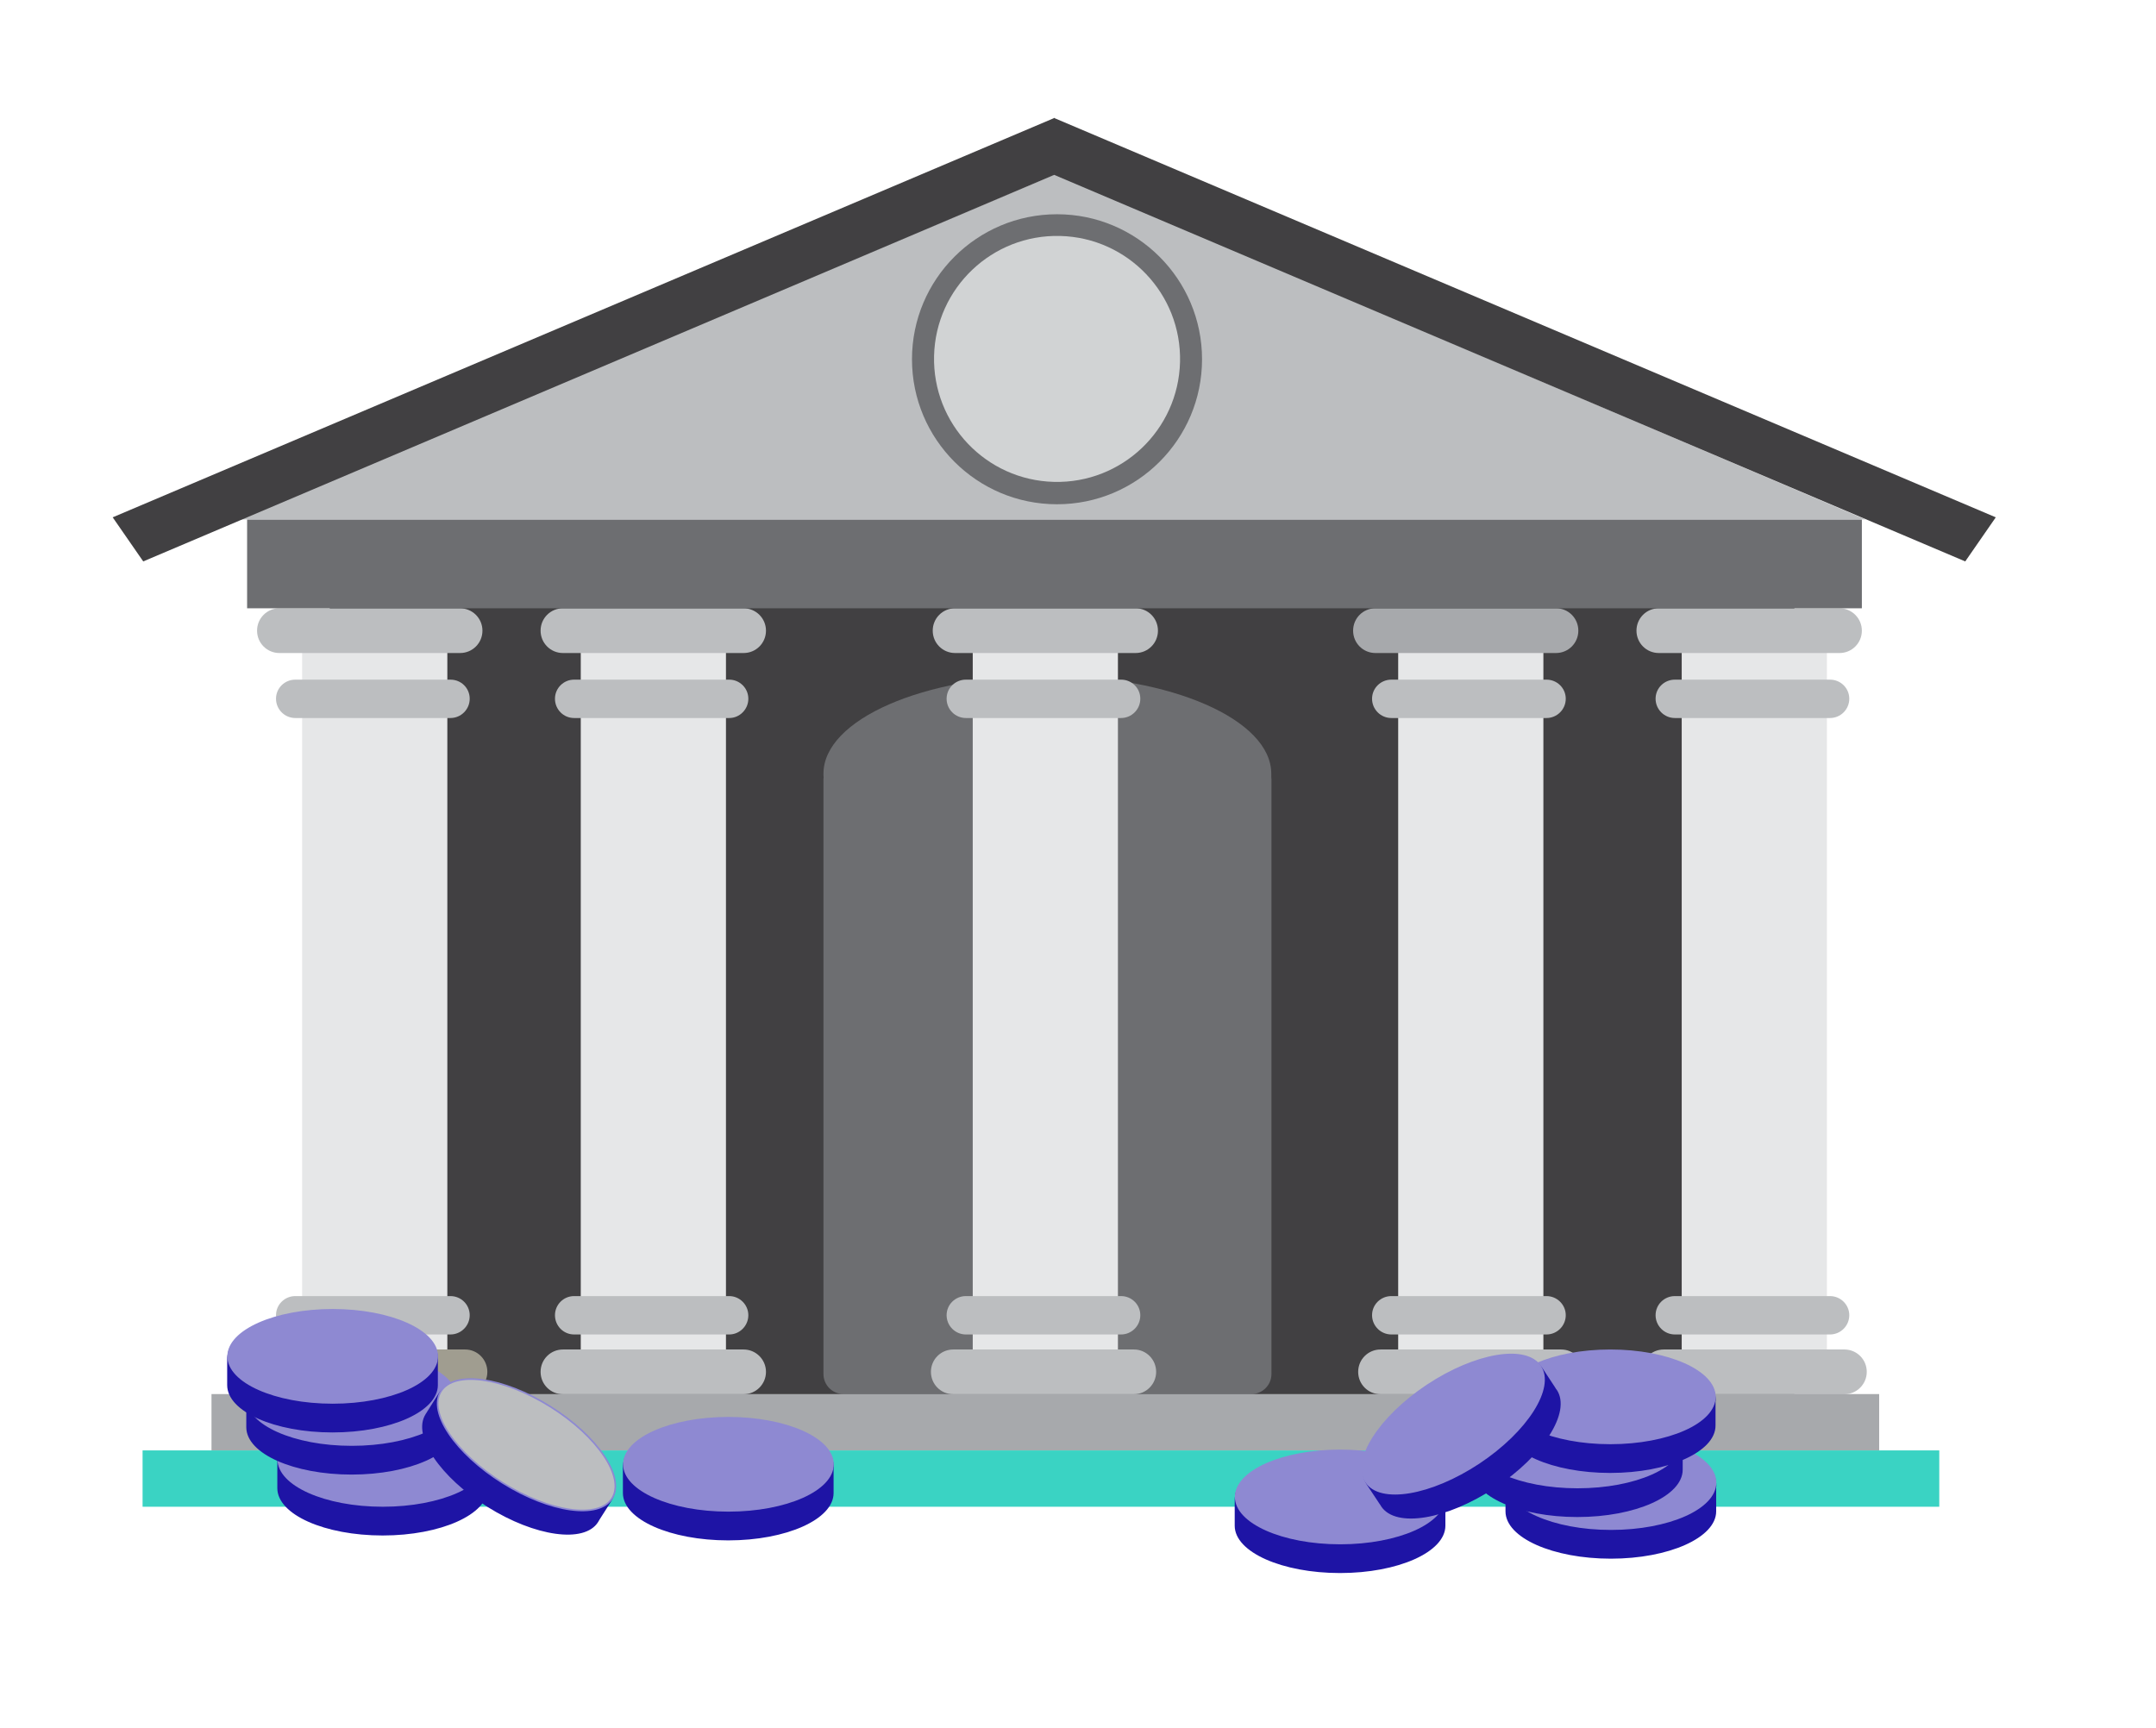 <?xml version="1.0" encoding="utf-8"?>
<!-- Generator: Adobe Illustrator 22.1.0, SVG Export Plug-In . SVG Version: 6.00 Build 0)  -->
<svg version="1.1" id="Business_People" xmlns="http://www.w3.org/2000/svg" xmlns:xlink="http://www.w3.org/1999/xlink" x="0px"
	 y="0px" viewBox="0 0 1320.1 1058.3" style="enable-background:new 0 0 1320.1 1058.3;" xml:space="preserve">
<style type="text/css">
	.st0{fill:#414042;}
	.st1{fill:#6D6E71;}
	.st2{fill:#E6E7E8;}
	.st3{fill:#BCBEC0;}
	.st4{fill:#A7A9AC;}
	.st5{fill:#A09D90;}
	.st6{fill:#3AD3C3;}
	.st7{fill:#D1D3D4;}
	.st8{fill:#1E14A5;stroke:#1E14A5;stroke-miterlimit:10;}
	.st9{fill:#8E89D2;stroke:#8E89D2;stroke-miterlimit:10;}
	.st10{fill:#BCBEC0;stroke:#8E89D2;stroke-miterlimit:10;}
</style>
<g>
	<rect x="201.9" y="358.1" class="st0" width="896.8" height="505.6"/>
	<path class="st1" d="M778.4,473.8c0-33.1-61.4-60-137.1-60s-137.1,26.8-137.1,60c0,0.7,0,1.5,0.1,2.2c-0.1,0.5-0.1,1-0.1,1.5v363.9
		c0,6.8,5.5,12.3,12.3,12.3h249.7c6.8,0,12.3-5.5,12.3-12.3V477.6c0-0.5,0-1-0.1-1.5C778.4,475.3,778.4,474.6,778.4,473.8z"/>
	<rect x="355.6" y="394" class="st2" width="88.9" height="448.8"/>
	<rect x="595.6" y="394" class="st2" width="88.9" height="448.8"/>
	<rect x="856.1" y="394" class="st2" width="88.9" height="448.8"/>
	<path class="st3" d="M458.2,427.9c0,6.5-5.3,11.8-11.7,11.8h-95c-6.5,0-11.7-5.3-11.7-11.8l0,0c0-6.5,5.3-11.7,11.7-11.7h95
		C452.9,416.2,458.2,421.4,458.2,427.9L458.2,427.9z"/>
	<path class="st3" d="M698.2,427.9c0,6.5-5.3,11.8-11.8,11.8h-95c-6.5,0-11.8-5.3-11.8-11.8l0,0c0-6.5,5.3-11.7,11.8-11.7h95
		C693,416.2,698.2,421.4,698.2,427.9L698.2,427.9z"/>
	<path class="st3" d="M958.7,427.9c0,6.5-5.3,11.8-11.8,11.8h-95c-6.5,0-11.8-5.3-11.8-11.8l0,0c0-6.5,5.3-11.7,11.8-11.7h95
		C953.4,416.2,958.7,421.4,958.7,427.9L958.7,427.9z"/>
	<path class="st3" d="M458.2,805.4c0,6.5-5.3,11.8-11.7,11.8h-95c-6.5,0-11.7-5.3-11.7-11.8l0,0c0-6.5,5.3-11.7,11.7-11.7h95
		C452.9,793.7,458.2,799,458.2,805.4L458.2,805.4z"/>
	<path class="st3" d="M698.2,805.4c0,6.5-5.3,11.8-11.8,11.8h-95c-6.5,0-11.8-5.3-11.8-11.8l0,0c0-6.5,5.3-11.7,11.8-11.7h95
		C693,793.7,698.2,799,698.2,805.4L698.2,805.4z"/>
	<path class="st3" d="M958.7,805.4c0,6.5-5.3,11.8-11.8,11.8h-95c-6.5,0-11.8-5.3-11.8-11.8l0,0c0-6.5,5.3-11.7,11.8-11.7h95
		C953.4,793.7,958.7,799,958.7,805.4L958.7,805.4z"/>
	<path class="st3" d="M469,386.2c0,7.6-6.1,13.7-13.7,13.7H344.7c-7.6,0-13.7-6.1-13.7-13.7l0,0c0-7.6,6.1-13.7,13.7-13.7h110.6
		C462.8,372.5,469,378.6,469,386.2L469,386.2z"/>
	<path class="st3" d="M709,386.2c0,7.6-6.1,13.7-13.7,13.7H584.8c-7.6,0-13.7-6.1-13.7-13.7l0,0c0-7.6,6.1-13.7,13.7-13.7h110.6
		C702.9,372.5,709,378.6,709,386.2L709,386.2z"/>
	<path class="st4" d="M966.4,386.2c0,7.6-6.1,13.7-13.7,13.7H842.2c-7.6,0-13.7-6.1-13.7-13.7l0,0c0-7.6,6.1-13.7,13.7-13.7h110.6
		C960.3,372.5,966.4,378.6,966.4,386.2L966.4,386.2z"/>
	<path class="st3" d="M469,840.1c0,7.5-6.1,13.7-13.7,13.7H344.7c-7.6,0-13.7-6.1-13.7-13.7l0,0c0-7.6,6.1-13.7,13.7-13.7h110.6
		C462.8,826.4,469,832.5,469,840.1L469,840.1z"/>
	<path class="st3" d="M707.9,840.1c0,7.5-6.1,13.7-13.7,13.7H583.7c-7.6,0-13.7-6.1-13.7-13.7l0,0c0-7.6,6.1-13.7,13.7-13.7h110.6
		C701.8,826.4,707.9,832.5,707.9,840.1L707.9,840.1z"/>
	<path class="st3" d="M969.5,840.1c0,7.5-6.1,13.7-13.7,13.7H845.3c-7.6,0-13.7-6.1-13.7-13.7l0,0c0-7.6,6.1-13.7,13.7-13.7h110.6
		C963.4,826.4,969.5,832.5,969.5,840.1L969.5,840.1z"/>
	<rect x="1029.7" y="394" class="st2" width="88.9" height="448.8"/>
	<path class="st3" d="M1132.3,427.9c0,6.5-5.3,11.8-11.8,11.8h-95c-6.5,0-11.8-5.3-11.8-11.8l0,0c0-6.5,5.3-11.7,11.8-11.7h95
		C1127,416.2,1132.3,421.4,1132.3,427.9L1132.3,427.9z"/>
	<path class="st3" d="M1132.3,805.4c0,6.5-5.3,11.8-11.8,11.8h-95c-6.5,0-11.8-5.3-11.8-11.8l0,0c0-6.5,5.3-11.7,11.8-11.7h95
		C1127,793.7,1132.3,799,1132.3,805.4L1132.3,805.4z"/>
	<path class="st3" d="M1140,386.2c0,7.6-6.1,13.7-13.7,13.7h-110.6c-7.6,0-13.7-6.1-13.7-13.7l0,0c0-7.6,6.1-13.7,13.7-13.7h110.6
		C1133.8,372.5,1140,378.6,1140,386.2L1140,386.2z"/>
	<path class="st3" d="M1143,840.1c0,7.5-6.1,13.7-13.7,13.7h-110.6c-7.6,0-13.7-6.1-13.7-13.7l0,0c0-7.6,6.1-13.7,13.7-13.7h110.6
		C1136.9,826.4,1143,832.5,1143,840.1L1143,840.1z"/>
	<rect x="185" y="394" class="st2" width="88.9" height="448.8"/>
	<path class="st3" d="M287.6,427.9c0,6.5-5.3,11.8-11.8,11.8h-95c-6.5,0-11.8-5.3-11.8-11.8l0,0c0-6.5,5.3-11.7,11.8-11.7h95
		C282.4,416.2,287.6,421.4,287.6,427.9L287.6,427.9z"/>
	<path class="st3" d="M287.6,805.4c0,6.5-5.3,11.8-11.8,11.8h-95c-6.5,0-11.8-5.3-11.8-11.8l0,0c0-6.5,5.3-11.7,11.8-11.7h95
		C282.4,793.7,287.6,799,287.6,805.4L287.6,805.4z"/>
	<path class="st3" d="M295.4,386.2c0,7.6-6.1,13.7-13.7,13.7H171.1c-7.6,0-13.7-6.1-13.7-13.7l0,0c0-7.6,6.1-13.7,13.7-13.7h110.6
		C289.2,372.5,295.4,378.6,295.4,386.2L295.4,386.2z"/>
	<path class="st5" d="M298.4,840.1c0,7.5-6.1,13.7-13.7,13.7H174.2c-7.6,0-13.7-6.1-13.7-13.7l0,0c0-7.6,6.1-13.7,13.7-13.7h110.6
		C292.3,826.4,298.4,832.5,298.4,840.1L298.4,840.1z"/>
	<rect x="151.3" y="318.1" class="st1" width="988.7" height="54.4"/>
	<rect x="129.5" y="853.7" class="st4" width="1021.1" height="34.5"/>
	<rect x="87.3" y="888.2" class="st6" width="1100.1" height="34.5"/>
	<polygon class="st3" points="646.3,106.7 145.1,318.1 1142.2,318.1 	"/>
	<polygon class="st0" points="1222,316.8 645.8,72.4 645.7,72.2 645.5,72.3 645.3,72.2 645.2,72.4 69,316.8 87.7,343.8 645.5,107.1 
		1203.3,343.8 	"/>
	<path class="st1" d="M736,220c0,49.1-39.8,88.8-88.8,88.8c-49.1,0-88.8-39.8-88.8-88.8c0-49.1,39.8-88.8,88.8-88.8
		C696.2,131.2,736,171,736,220z"/>
	
		<ellipse transform="matrix(2.497653e-02 -1 1 2.497653e-02 411.056 861.501)" class="st7" cx="647.2" cy="220" rx="75.3" ry="75.3"/>
	<g id="Coin_1_">
		<g id="Coin_2_">
			<g>
				<g>
					<path class="st8" d="M298.4,895.7c0-7.2-4.2-13-9.4-13H179.7c-5.2,0-9.4,5.8-9.4,13v13.6c0,0.4,0,0.8,0,1.2c0,0.3,0,0.5,0,0.8
						c0,15.8,28.7,28.5,64,28.5c35.4,0,64-12.8,64-28.5c0-0.3,0-0.5,0-0.8c0-0.4,0-0.8,0-1.2V895.7z"/>
					<path class="st9" d="M298.4,893.7c0,15.8-28.7,28.5-64,28.5c-35.4,0-64-12.8-64-28.5c0-15.8,28.7-28.5,64-28.5
						C269.8,865.2,298.4,877.9,298.4,893.7z"/>
				</g>
				<g>
					<path class="st8" d="M279.4,858.4c0-7.2-4.2-13-9.4-13H160.7c-5.2,0-9.4,5.8-9.4,13V872c0,0.4,0,0.8,0,1.2c0,0.3,0,0.5,0,0.8
						c0,15.8,28.7,28.5,64,28.5c35.4,0,64-12.8,64-28.5c0-0.3,0-0.5,0-0.8c0-0.4,0-0.8,0-1.2V858.4z"/>
					<path class="st9" d="M279.4,856.4c0,15.8-28.7,28.5-64,28.5c-35.4,0-64-12.8-64-28.5c0-15.8,28.7-28.5,64-28.5
						C250.7,827.9,279.4,840.6,279.4,856.4z"/>
				</g>
				<g>
					<path class="st8" d="M373.8,919.1c3.7-5.9,3.2-12.8-1-15.4l-89.5-55.9c-4.2-2.6-10.6,0-14.3,5.8l-7,11.1
						c-0.2,0.3-0.4,0.7-0.6,1c-0.2,0.2-0.3,0.4-0.4,0.6c-8.1,12.9,8.9,38,37.8,56.1c28.9,18.1,58.9,22.3,67,9.4
						c0.1-0.2,0.2-0.4,0.4-0.7c0.2-0.3,0.4-0.6,0.6-1L373.8,919.1z"/>
					<path class="st10" d="M374.8,917.5c-8.1,12.9-38.1,8.7-67-9.4c-28.9-18.1-45.9-43.2-37.8-56.1c8.1-12.9,38.1-8.7,67,9.4
						C365.9,879.5,382.8,904.6,374.8,917.5z"/>
				</g>
			</g>
			<g>
				<path class="st8" d="M267.7,832.6c0-7.2-4.2-13-9.4-13H149c-5.2,0-9.4,5.8-9.4,13v13.6c0,0.4,0,0.8,0,1.2c0,0.3,0,0.5,0,0.8
					c0,15.8,28.7,28.5,64,28.5c35.4,0,64-12.8,64-28.5c0-0.3,0-0.5,0-0.8c0-0.4,0-0.8,0-1.2V832.6z"/>
				<path class="st9" d="M267.7,830.6c0,15.8-28.7,28.5-64,28.5c-35.4,0-64-12.8-64-28.5c0-15.8,28.7-28.5,64-28.5
					C239.1,802.1,267.7,814.9,267.7,830.6z"/>
			</g>
			<g>
				<path class="st8" d="M510,898.7c0-7.2-4.2-13-9.4-13H391.3c-5.2,0-9.4,5.8-9.4,13v13.6c0,0.4,0,0.8,0,1.2c0,0.3,0,0.5,0,0.8
					c0,15.8,28.7,28.5,64,28.5c35.4,0,64-12.8,64-28.5c0-0.3,0-0.5,0-0.8c0-0.4,0-0.8,0-1.2V898.7z"/>
				<path class="st9" d="M510,896.7c0,15.8-28.7,28.5-64,28.5c-35.4,0-64-12.8-64-28.5c0-15.8,28.7-28.5,64-28.5
					C481.4,868.2,510,881,510,896.7z"/>
			</g>
		</g>
		<g>
			<path class="st8" d="M1050.4,909.9c0-7.2-4.2-13-9.4-13H931.7c-5.2,0-9.4,5.8-9.4,13v13.6c0,0.4,0,0.8,0,1.2c0,0.3,0,0.5,0,0.8
				c0,15.8,28.7,28.5,64,28.5c35.4,0,64-12.8,64-28.5c0-0.3,0-0.5,0-0.8c0-0.4,0-0.8,0-1.2V909.9z"/>
			<path class="st9" d="M1050.4,907.9c0,15.8-28.7,28.5-64,28.5c-35.4,0-64-12.8-64-28.5c0-15.8,28.7-28.5,64-28.5
				C1021.7,879.4,1050.4,892.2,1050.4,907.9z"/>
		</g>
		<g>
			<path class="st8" d="M1029.9,884.4c0-7.2-4.2-13-9.4-13H911.2c-5.2,0-9.4,5.8-9.4,13V898c0,0.4,0,0.8,0,1.2c0,0.3,0,0.5,0,0.8
				c0,15.8,28.7,28.5,64,28.5c35.4,0,64-12.8,64-28.5c0-0.3,0-0.5,0-0.8c0-0.4,0-0.8,0-1.2V884.4z"/>
			<path class="st9" d="M1029.9,882.4c0,15.8-28.7,28.5-64,28.5c-35.4,0-64-12.8-64-28.5c0-15.8,28.7-28.5,64-28.5
				C1001.3,853.9,1029.9,866.7,1029.9,882.4z"/>
		</g>
		<g>
			<path class="st8" d="M1050,857.4c0-7.2-4.2-13-9.4-13H931.3c-5.2,0-9.4,5.8-9.4,13V871c0,0.4,0,0.8,0,1.2c0,0.3,0,0.5,0,0.8
				c0,15.8,28.7,28.5,64,28.5c35.4,0,64-12.8,64-28.5c0-0.3,0-0.5,0-0.8c0-0.4,0-0.8,0-1.2V857.4z"/>
			<path class="st9" d="M1050,855.4c0,15.8-28.7,28.5-64,28.5c-35.4,0-64-12.8-64-28.5c0-15.8,28.7-28.5,64-28.5
				C1021.3,826.9,1050,839.7,1050,855.4z"/>
		</g>
		<g>
			<path class="st8" d="M884.6,918.7c0-7.2-4.2-13-9.4-13H765.9c-5.2,0-9.4,5.8-9.4,13v13.6c0,0.4,0,0.8,0,1.2c0,0.3,0,0.5,0,0.8
				c0,15.8,28.7,28.5,64,28.5c35.4,0,64-12.8,64-28.5c0-0.3,0-0.5,0-0.8c0-0.4,0-0.8,0-1.2V918.7z"/>
			<path class="st9" d="M884.6,916.7c0,15.8-28.7,28.5-64,28.5c-35.4,0-64-12.8-64-28.5c0-15.8,28.7-28.5,64-28.5
				C856,888.2,884.6,901,884.6,916.7z"/>
		</g>
		<g>
			<path class="st8" d="M944.2,838.4c-4-6-10.7-8.5-15-5.6l-91.1,60.4c-4.3,2.9-4.6,10-0.6,16l7.5,11.3c0.2,0.3,0.5,0.7,0.7,1
				c0.1,0.2,0.2,0.4,0.4,0.7c8.7,13.1,39.7,7.9,69.1-11.6c29.5-19.6,46.3-46,37.6-59.2c-0.1-0.2-0.3-0.4-0.5-0.6
				c-0.2-0.3-0.4-0.7-0.6-1L944.2,838.4z"/>
			<path class="st9" d="M943.1,836.7c8.7,13.1-8.1,39.6-37.6,59.2c-29.5,19.5-60.4,24.7-69.1,11.6c-8.7-13.1,8.1-39.6,37.6-59.2
				C903.5,828.8,934.4,823.6,943.1,836.7z"/>
		</g>
	</g>
</g>
</svg>
